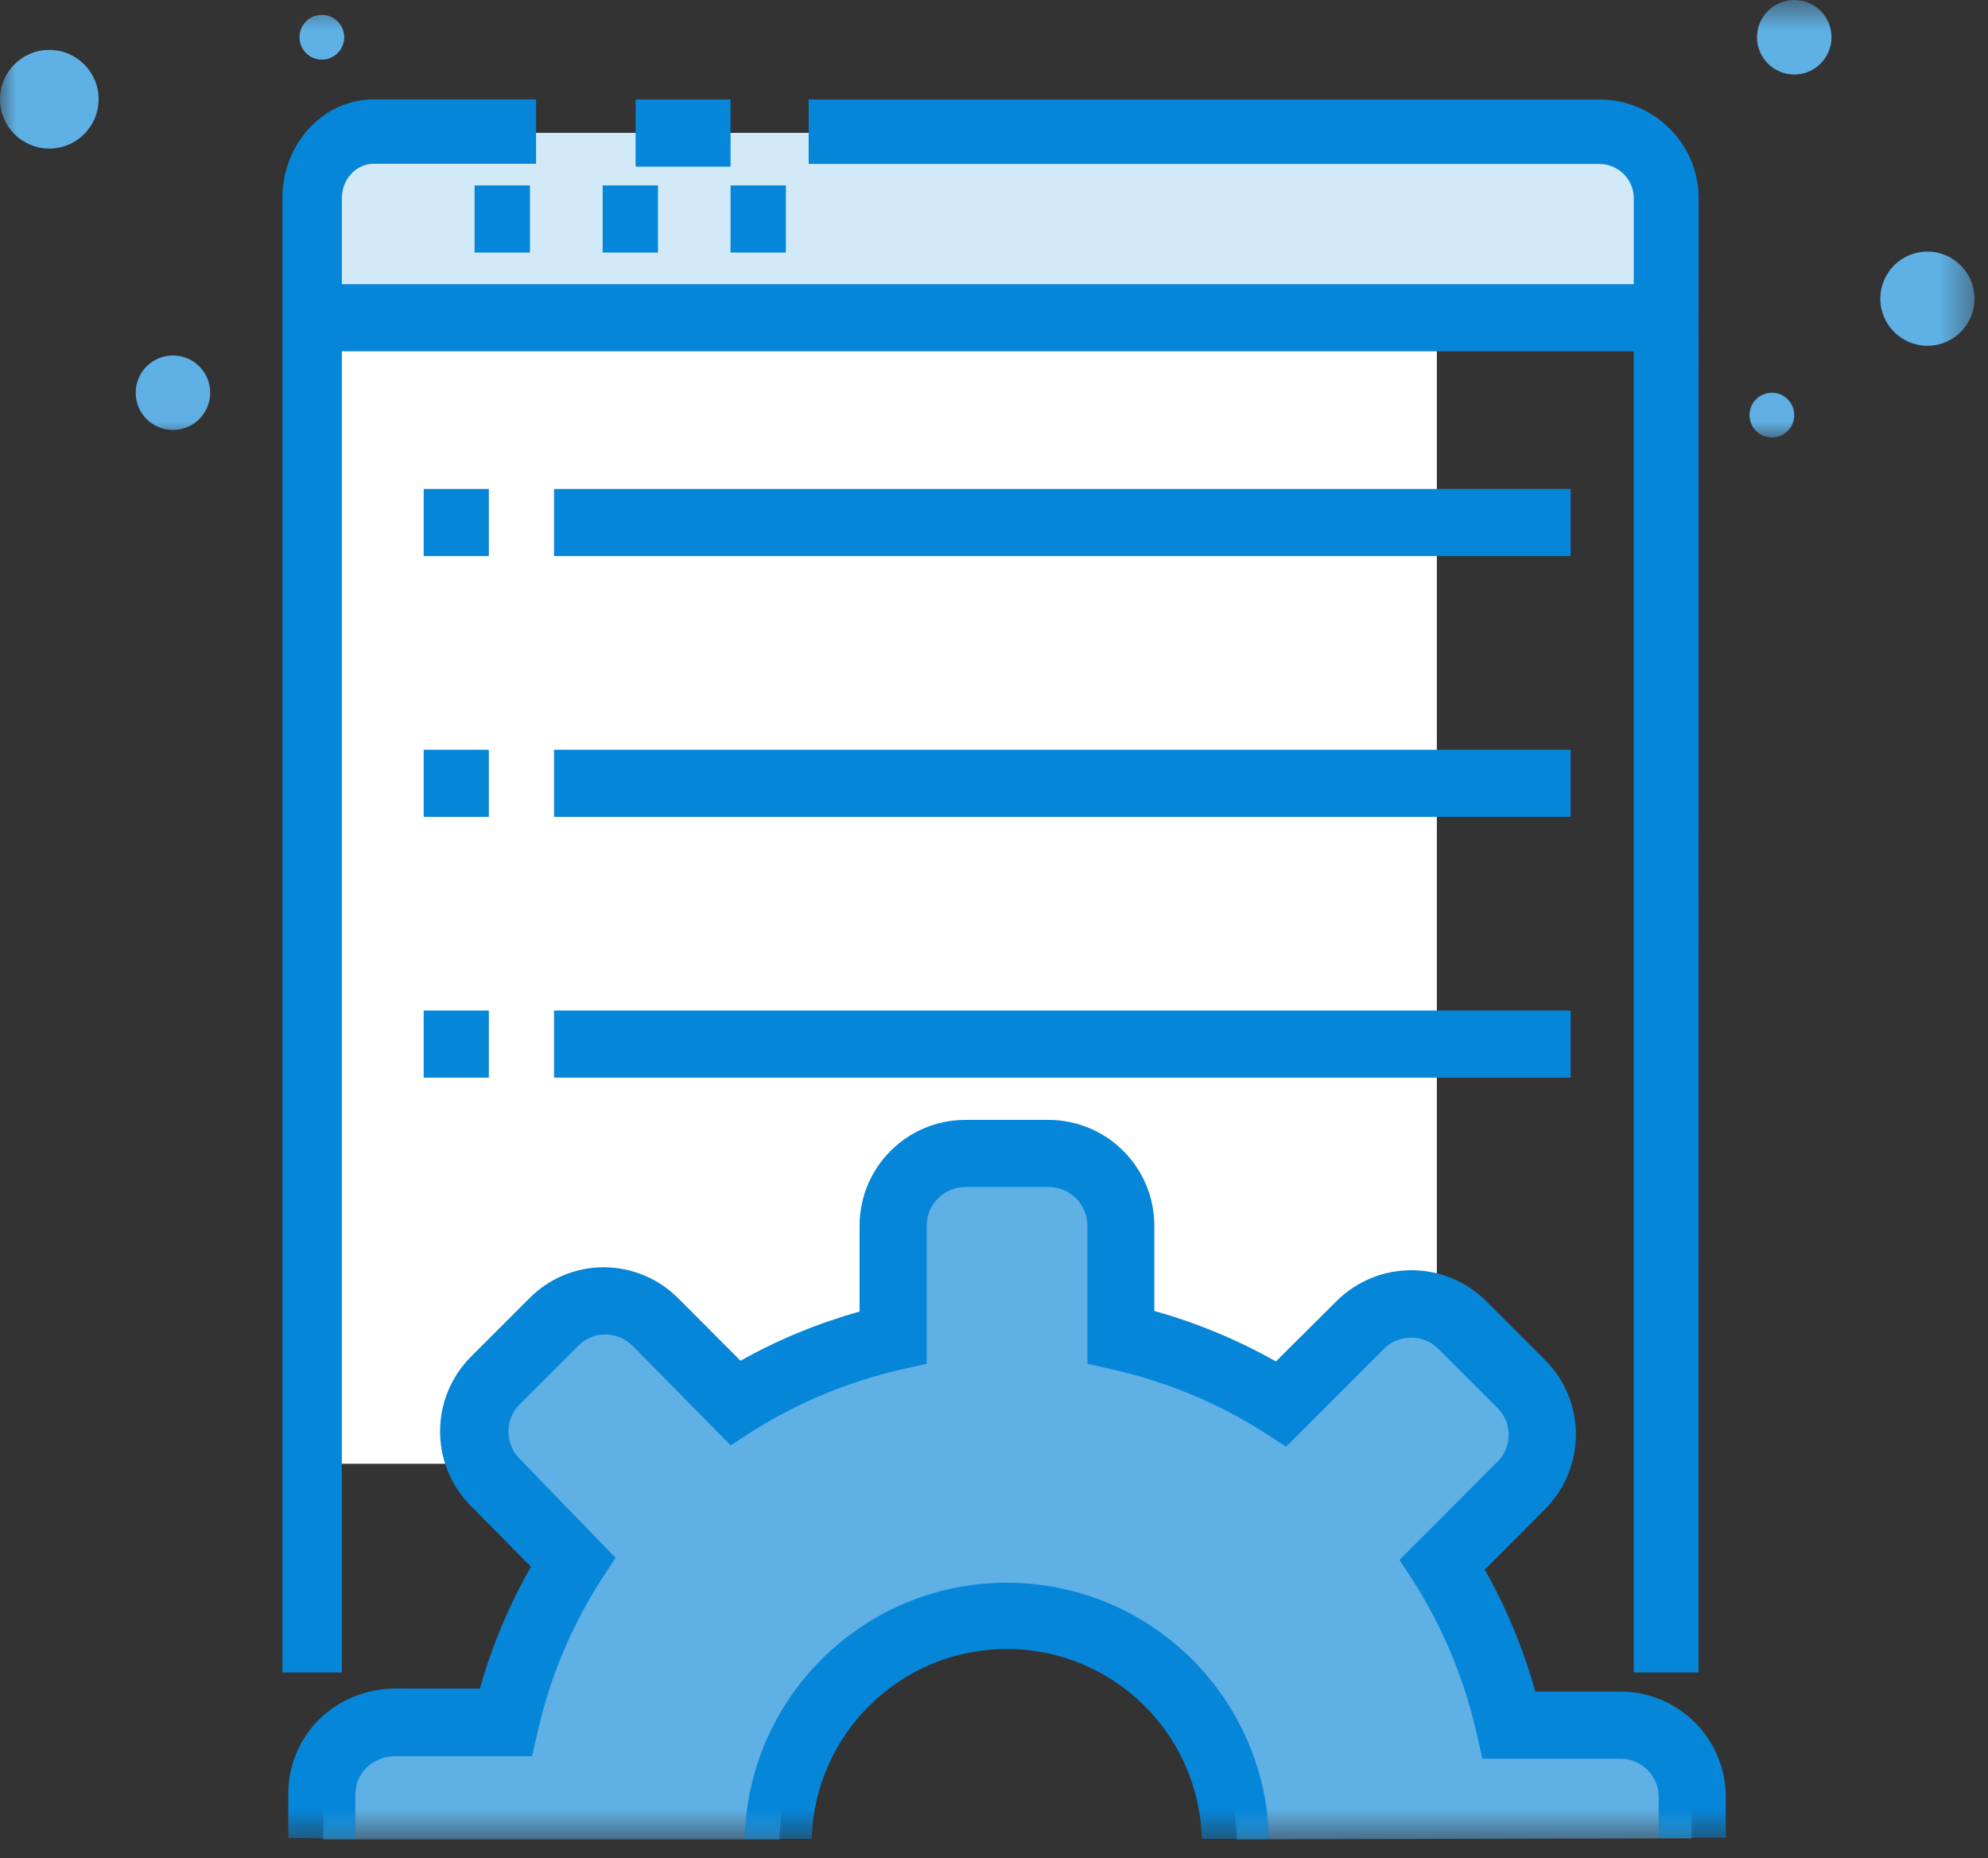 <?xml version="1.0" encoding="UTF-8"?>
<svg width="61px" height="57px" viewBox="0 0 61 57" version="1.1" xmlns="http://www.w3.org/2000/svg" xmlns:xlink="http://www.w3.org/1999/xlink">
    <rect x="0" y="0" width="61" height="57" fill="#333333" stroke="none"/>
    <!-- Generator: Sketch 53 (72520) - https://sketchapp.com -->
    <title>deviceList</title>
    <desc>Created with Sketch.</desc>
    <defs>
        <polygon id="path-1" points="0 0.573 60.586 0.573 60.586 13.993 0 13.993"></polygon>
        <polygon id="path-3" points="0 58.428 60.586 58.428 60.586 -0 0 -0"></polygon>
        <polygon id="path-5" points="0 58.428 60.586 58.428 60.586 -0 0 -0"></polygon>
        <polygon id="path-7" points="0 58.428 60.586 58.428 60.586 -0 0 -0"></polygon>
        <polygon id="path-9" points="0 58.428 60.586 58.428 60.586 -0 0 -0"></polygon>
        <polygon id="path-11" points="0 58.428 60.586 58.428 60.586 -0 0 -0"></polygon>
        <polygon id="path-13" points="0 58.428 60.586 58.428 60.586 -0 0 -0"></polygon>
        <polygon id="path-15" points="0 58.428 60.586 58.428 60.586 -0 0 -0"></polygon>
        <polygon id="path-17" points="0 58.428 60.586 58.428 60.586 -0 0 -0"></polygon>
        <polygon id="path-19" points="0 58.428 60.586 58.428 60.586 -0 0 -0"></polygon>
        <polygon id="path-21" points="0 58.428 60.586 58.428 60.586 -0 0 -0"></polygon>
        <polygon id="path-23" points="0 58.428 60.586 58.428 60.586 -0 0 -0"></polygon>
        <polygon id="path-25" points="0 58.428 60.586 58.428 60.586 -0 0 -0"></polygon>
        <polygon id="path-27" points="0 58.428 60.586 58.428 60.586 -0 0 -0"></polygon>
    </defs>
    <g id="Page-1" stroke="none" stroke-width="1" fill="none" fill-rule="evenodd">
        <g id="deviceList" transform="translate(0, -2)">
            <g id="Group-3" transform="translate(0, 1.428)">
                <g id="Fill-1-Clipped">
                    <mask id="mask-2" fill="white">
                        <use xlink:href="#path-1"></use>
                    </mask>
                    <g id="path-1"></g>
                    <path d="M3.026,3.616 C3.026,4.451 2.349,5.129 1.513,5.129 C0.677,5.129 -0,4.451 -0,3.616 C-0,2.781 0.677,2.103 1.513,2.103 C2.349,2.103 3.026,2.781 3.026,3.616 L3.026,3.616 Z M60.586,9.73 C60.589,10.528 59.944,11.177 59.146,11.18 C58.348,11.182 57.699,10.537 57.696,9.739 C57.694,8.941 58.339,8.292 59.137,8.29 L59.142,8.29 C59.938,8.29 60.584,8.934 60.586,9.73 L60.586,9.73 Z M10.563,1.715 C10.562,2.094 10.255,2.401 9.876,2.401 C9.497,2.401 9.19,2.094 9.19,1.715 C9.19,1.343 9.486,1.038 9.858,1.029 C10.237,1.019 10.552,1.318 10.562,1.697 C10.562,1.703 10.563,1.709 10.563,1.715 L10.563,1.715 Z M55.055,13.306 C55.055,13.686 54.747,13.993 54.368,13.993 C53.989,13.993 53.682,13.686 53.682,13.306 C53.682,12.928 53.989,12.62 54.368,12.62 C54.747,12.62 55.055,12.928 55.055,13.306 L55.055,13.306 Z M56.197,1.715 C56.197,2.346 55.686,2.858 55.055,2.858 C54.424,2.858 53.912,2.346 53.912,1.715 C53.912,1.084 54.424,0.573 55.055,0.573 C55.684,0.57 56.194,1.077 56.197,1.706 L56.197,1.715 Z M6.449,12.62 C6.449,13.251 5.937,13.762 5.306,13.762 C4.675,13.762 4.164,13.251 4.164,12.62 C4.164,11.989 4.675,11.478 5.306,11.478 L5.311,11.478 C5.939,11.478 6.449,11.987 6.449,12.616 L6.449,12.62 Z" id="Fill-1" fill="#5FB0E5" fill-rule="nonzero" mask="url(#mask-2)"></path>
                </g>
            </g>
            <path d="M44.088,46.902 L44.088,8.197 C44.088,7.028 43.169,6.082 42.037,6.082 L11.746,6.082 C10.614,6.082 9.695,7.028 9.695,8.197 L9.695,46.905 L44.088,46.902 Z" id="Fill-4" fill="#FFFFFF" fill-rule="nonzero"></path>
            <path d="M9.695,12.63 L9.695,8.209 C9.695,7.034 10.647,6.082 11.822,6.082 L49.961,6.082 C51.135,6.082 52.088,7.034 52.088,8.209 L52.088,12.63 L9.695,12.63 Z" id="Fill-6" fill="#D2E9F7" fill-rule="nonzero"></path>
            <path d="M10.49,53.307 L8.665,53.307 L8.665,8.083 C8.665,6.407 9.919,5.048 11.467,5.048 L16.448,5.048 L16.448,7.025 L11.463,7.025 C10.926,7.025 10.49,7.498 10.49,8.079 L10.49,53.307 Z" id="Fill-8" fill="#0686D8" fill-rule="nonzero"></path>
            <path d="M52.117,53.307 L50.131,53.307 L50.131,8.083 C50.131,7.502 49.657,7.03 49.073,7.03 L24.813,7.03 L24.813,5.053 L49.073,5.053 C50.757,5.053 52.122,6.412 52.122,8.087 L52.117,53.307 Z" id="Fill-10" fill="#0686D8" fill-rule="nonzero"></path>
            <g id="Fill-12-Clipped" transform="translate(0, 2)">
                <mask id="mask-4" fill="white">
                    <use xlink:href="#path-3"></use>
                </mask>
                <g id="path-3"></g>
                <polygon id="Fill-12" fill="#0686D8" fill-rule="nonzero" mask="url(#mask-4)" points="19.503 5.112 22.416 5.112 22.416 3.053 19.503 3.053"></polygon>
            </g>
            <g id="Fill-14-Clipped" transform="translate(0, 1)">
                <mask id="mask-6" fill="white">
                    <use xlink:href="#path-5"></use>
                </mask>
                <g id="path-3"></g>
                <polygon id="Fill-14" fill="#0686D8" fill-rule="nonzero" mask="url(#mask-6)" points="9.695 11.777 52.088 11.777 52.088 9.718 9.695 9.718"></polygon>
            </g>
            <g id="Fill-15-Clipped" transform="translate(0, 1)">
                <mask id="mask-8" fill="white">
                    <use xlink:href="#path-7"></use>
                </mask>
                <g id="path-3"></g>
                <polygon id="Fill-15" fill="#0686D8" fill-rule="nonzero" mask="url(#mask-8)" points="14.563 8.747 16.261 8.747 16.261 6.688 14.563 6.688"></polygon>
            </g>
            <g id="Fill-16-Clipped" transform="translate(0, 1)">
                <mask id="mask-10" fill="white">
                    <use xlink:href="#path-9"></use>
                </mask>
                <g id="path-3"></g>
                <polygon id="Fill-16" fill="#0686D8" fill-rule="nonzero" mask="url(#mask-10)" points="18.492 8.747 20.19 8.747 20.19 6.688 18.492 6.688"></polygon>
            </g>
            <g id="Fill-17-Clipped" transform="translate(0, 1)">
                <mask id="mask-12" fill="white">
                    <use xlink:href="#path-11"></use>
                </mask>
                <g id="path-3"></g>
                <polygon id="Fill-17" fill="#0686D8" fill-rule="nonzero" mask="url(#mask-12)" points="22.416 8.747 24.114 8.747 24.114 6.688 22.416 6.688"></polygon>
            </g>
            <g id="Fill-21-Clipped">
                <mask id="mask-14" fill="white">
                    <use xlink:href="#path-13"></use>
                </mask>
                <g id="path-3"></g>
                <polygon id="Fill-21" fill="#0686D8" fill-rule="nonzero" mask="url(#mask-14)" points="13 35.059 15 35.059 15 33 13 33"></polygon>
            </g>
            <g id="Fill-21-Clipped">
                <mask id="mask-16" fill="white">
                    <use xlink:href="#path-15"></use>
                </mask>
                <g id="path-3"></g>
                <polygon id="Fill-21" fill="#0686D8" fill-rule="nonzero" mask="url(#mask-16)" points="17 35.059 48.194 35.059 48.194 33 17 33"></polygon>
            </g>
            <g id="Fill-21-Copy-4-Clipped">
                <mask id="mask-18" fill="white">
                    <use xlink:href="#path-17"></use>
                </mask>
                <g id="path-3"></g>
                <polygon id="Fill-21-Copy-4" fill="#0686D8" fill-rule="nonzero" mask="url(#mask-18)" points="13 27.059 15 27.059 15 25 13 25"></polygon>
            </g>
            <g id="Fill-21-Copy-3-Clipped">
                <mask id="mask-20" fill="white">
                    <use xlink:href="#path-19"></use>
                </mask>
                <g id="path-3"></g>
                <polygon id="Fill-21-Copy-3" fill="#0686D8" fill-rule="nonzero" mask="url(#mask-20)" points="17 27.059 48.194 27.059 48.194 25 17 25"></polygon>
            </g>
            <g id="Fill-21-Copy-6-Clipped">
                <mask id="mask-22" fill="white">
                    <use xlink:href="#path-21"></use>
                </mask>
                <g id="path-3"></g>
                <polygon id="Fill-21-Copy-6" fill="#0686D8" fill-rule="nonzero" mask="url(#mask-22)" points="13 19.059 15 19.059 15 17 13 17"></polygon>
            </g>
            <g id="Fill-21-Copy-5-Clipped">
                <mask id="mask-24" fill="white">
                    <use xlink:href="#path-23"></use>
                </mask>
                <g id="path-3"></g>
                <polygon id="Fill-21-Copy-5" fill="#0686D8" fill-rule="nonzero" mask="url(#mask-24)" points="17 19.059 48.194 19.059 48.194 17 17 17"></polygon>
            </g>
            <g id="Fill-22-Clipped">
                <mask id="mask-26" fill="white">
                    <use xlink:href="#path-25"></use>
                </mask>
                <g id="path-3"></g>
                <path d="M51.907,58.396 L51.907,57.15 C51.907,55.934 50.924,54.949 49.708,54.946 L46.29,54.946 C45.893,53.198 45.201,51.531 44.244,50.015 L46.665,47.595 C47.527,46.737 47.531,45.341 46.673,44.478 L46.665,44.47 L44.858,42.664 C43.999,41.802 42.603,41.8 41.742,42.66 L41.738,42.664 L39.313,45.084 C37.801,44.126 36.136,43.435 34.391,43.039 L34.391,39.597 C34.388,38.375 33.396,37.385 32.174,37.385 L29.618,37.385 C28.396,37.385 27.406,38.375 27.406,39.597 L27.406,43.016 C25.688,43.407 24.047,44.082 22.551,45.012 L20.149,42.586 C19.292,41.723 17.896,41.717 17.032,42.574 C17.028,42.579 17.024,42.583 17.019,42.586 L15.213,44.393 C14.352,45.256 14.352,46.655 15.213,47.518 L17.615,49.952 C16.651,51.459 15.953,53.121 15.552,54.865 L12.134,54.865 C10.919,54.857 9.928,55.835 9.921,57.05 L9.921,57.073 L9.921,58.427 L23.919,58.427 C24.017,54.553 27.238,51.493 31.112,51.59 C34.848,51.685 37.854,54.692 37.949,58.427 L51.907,58.396 Z" id="Fill-22" fill="#5FB0E5" fill-rule="nonzero" mask="url(#mask-26)"></path>
            </g>
            <g id="Fill-23-Clipped">
                <mask id="mask-28" fill="white">
                    <use xlink:href="#path-27"></use>
                </mask>
                <g id="path-3"></g>
                <path d="M38.938,58.41 L36.878,58.41 C36.788,55.104 34.035,52.498 30.729,52.589 C27.551,52.677 24.995,55.232 24.908,58.41 L22.849,58.41 C22.954,53.967 26.641,50.451 31.084,50.556 C35.378,50.658 38.836,54.115 38.938,58.41 L38.938,58.41 Z M10.905,58.41 L8.846,58.383 L8.846,57.028 C8.845,56.166 9.189,55.34 9.803,54.734 C10.426,54.139 11.253,53.805 12.115,53.8 L14.725,53.8 C15.093,52.496 15.62,51.241 16.292,50.065 L14.45,48.2 C13.188,46.934 13.188,44.887 14.45,43.621 L16.256,41.815 C16.855,41.215 17.667,40.878 18.514,40.876 C19.381,40.874 20.212,41.221 20.821,41.838 L22.722,43.743 C23.876,43.097 25.102,42.591 26.375,42.235 L26.375,39.598 C26.378,37.808 27.828,36.358 29.618,36.355 L32.173,36.355 C33.964,36.358 35.416,37.807 35.42,39.598 L35.42,42.217 C36.722,42.58 37.974,43.1 39.15,43.765 L41.015,41.91 C42.285,40.652 44.33,40.652 45.598,41.91 L47.405,43.716 C48.67,44.979 48.672,47.029 47.41,48.295 L47.405,48.3 L45.558,50.151 C46.224,51.332 46.746,52.589 47.111,53.894 L49.73,53.894 C51.512,53.899 52.955,55.346 52.955,57.128 L52.955,58.374 L50.895,58.374 L50.895,57.128 C50.898,56.481 50.376,55.956 49.73,55.954 L49.726,55.954 L45.486,55.954 L45.305,55.159 C44.934,53.524 44.289,51.966 43.395,50.549 L42.943,49.853 L45.942,46.85 C46.402,46.4 46.411,45.663 45.96,45.203 C45.955,45.196 45.948,45.19 45.942,45.183 L44.135,43.378 C43.672,42.92 42.927,42.92 42.464,43.378 L39.461,46.381 L38.766,45.929 C37.353,45.034 35.796,44.388 34.165,44.018 L33.366,43.838 L33.366,39.598 C33.363,38.944 32.833,38.415 32.178,38.415 L29.618,38.415 C28.965,38.417 28.437,38.945 28.435,39.598 L28.435,43.838 L27.631,44.018 C26.032,44.387 24.506,45.018 23.115,45.889 L22.42,46.34 L19.417,43.292 C19.192,43.066 18.887,42.939 18.568,42.939 C18.261,42.938 17.967,43.06 17.751,43.278 L15.944,45.085 C15.487,45.546 15.487,46.29 15.944,46.751 L18.889,49.79 L18.437,50.48 C17.536,51.889 16.884,53.443 16.509,55.073 L16.324,55.877 L12.084,55.877 C11.775,55.888 11.48,56.008 11.252,56.216 C11.028,56.437 10.903,56.74 10.905,57.056 L10.905,58.41 Z" id="Fill-23" fill="#0686D8" fill-rule="nonzero" mask="url(#mask-28)"></path>
            </g>
        </g>
    </g>
</svg>
